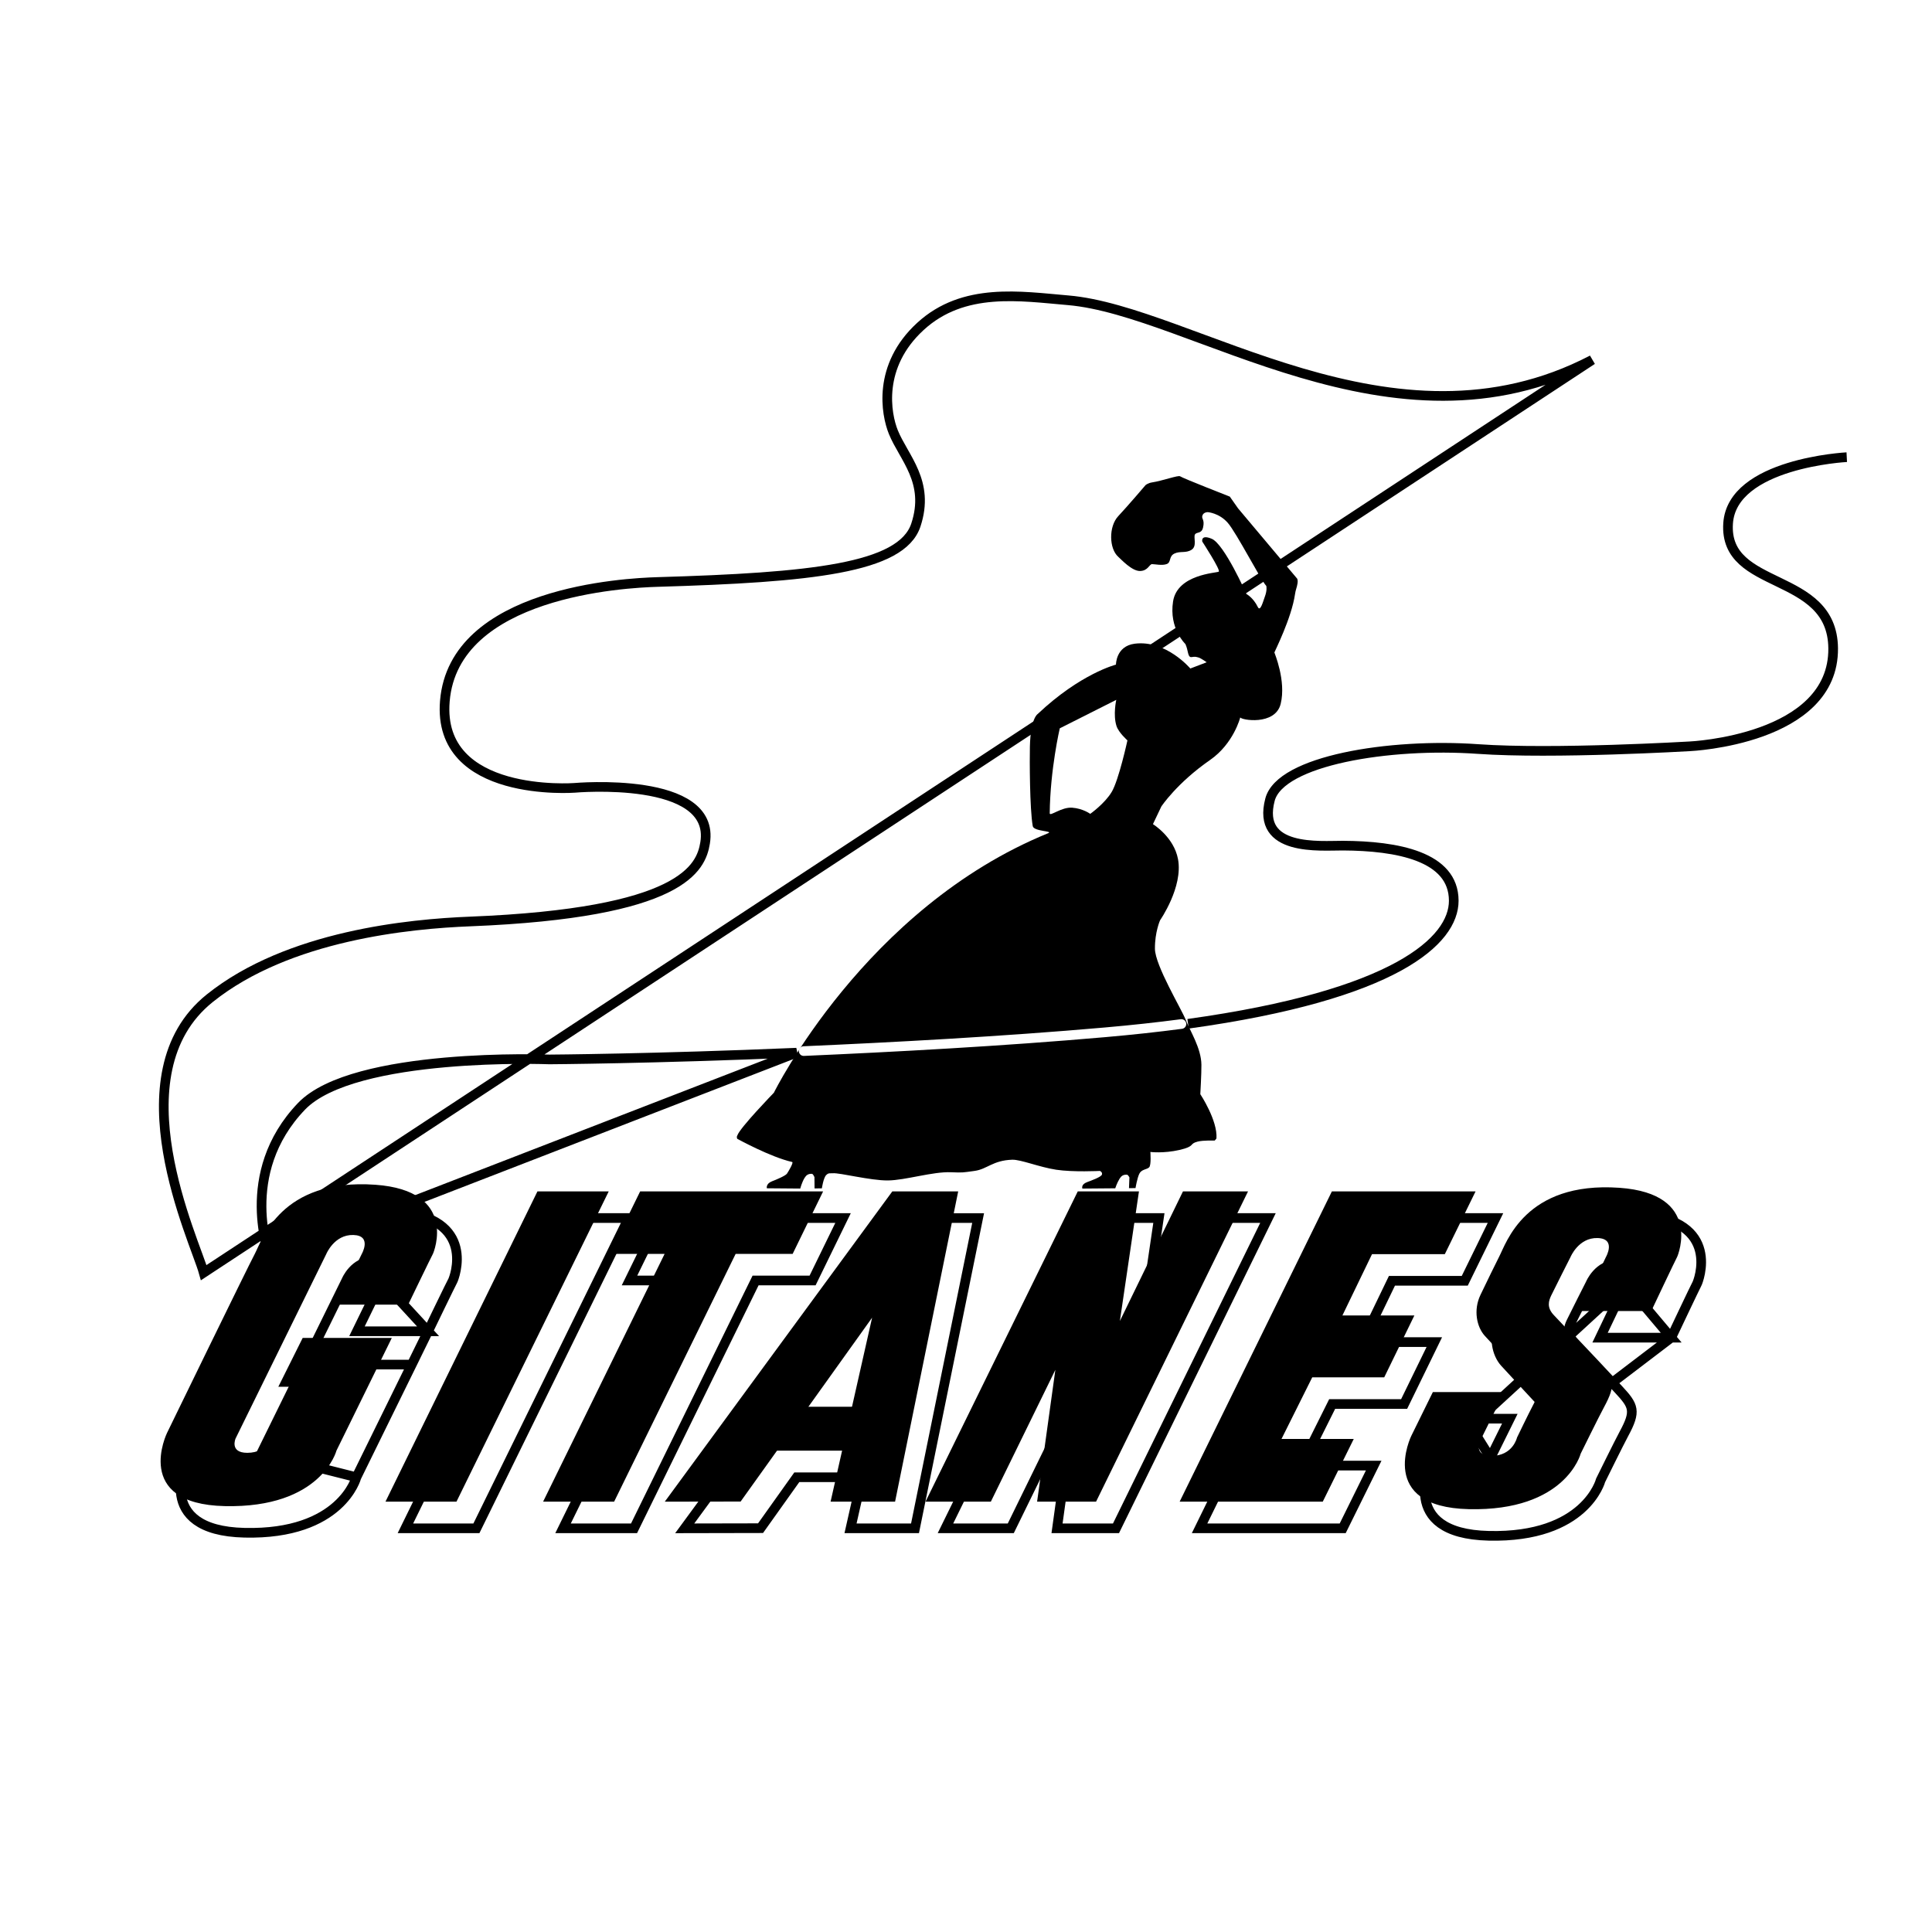 <svg width="100" height="100" viewBox="0 0 100 100" fill="none" xmlns="http://www.w3.org/2000/svg">
<path fill-rule="evenodd" clip-rule="evenodd" d="M0 0H100V100H0V0Z" fill="white"/>
<path fill-rule="evenodd" clip-rule="evenodd" d="M53.307 38.645C53.342 37.175 53.706 36.961 53.706 36.961C55.925 34.862 57.762 34.401 57.762 34.401C57.762 34.401 57.754 33.444 58.732 33.318C60.353 33.111 61.611 34.602 61.611 34.602L62.458 34.279C62.458 34.279 62.163 34.069 62.041 34.034C61.89 33.991 61.836 33.983 61.681 34.011C61.549 34.035 61.515 33.882 61.491 33.788C61.455 33.642 61.438 33.52 61.357 33.336C61.357 33.336 60.497 32.532 60.718 31.128C60.939 29.724 62.966 29.66 63.082 29.589C63.198 29.518 62.229 28.031 62.229 28.031C62.229 28.031 62.139 27.644 62.717 27.887C63.372 28.161 64.514 30.745 64.514 30.745C64.514 30.745 64.865 30.929 65.103 31.417C65.235 31.69 65.375 31.132 65.47 30.877C65.585 30.572 65.56 30.339 65.535 30.316C65.282 30.066 63.997 27.571 63.549 27.061C63.103 26.551 62.519 26.509 62.519 26.509C62.519 26.509 62.281 26.501 62.231 26.702C62.188 26.868 62.365 26.896 62.269 27.306C62.193 27.64 61.945 27.519 61.853 27.66C61.761 27.802 61.974 28.267 61.673 28.457C61.372 28.646 61.091 28.509 60.79 28.651C60.488 28.794 60.63 29.096 60.398 29.192C60.166 29.287 59.768 29.198 59.629 29.199C59.489 29.2 59.422 29.55 59.003 29.555C58.583 29.559 58.027 28.95 57.878 28.817C57.408 28.4 57.374 27.256 57.882 26.714C58.39 26.171 59.291 25.112 59.291 25.112C59.291 25.112 59.411 25.002 59.638 24.968C60.144 24.892 60.996 24.585 61.081 24.653C61.199 24.745 63.655 25.705 63.655 25.705L64.079 26.309L67.141 29.951C67.141 29.951 67.186 30.032 67.162 30.184C67.12 30.447 67.065 30.504 67.031 30.747C66.855 31.986 65.962 33.747 65.962 33.771C65.962 33.794 66.581 35.237 66.288 36.431C66.006 37.581 64.198 37.268 64.197 37.128C64.197 37.128 63.859 38.486 62.631 39.338C60.913 40.529 60.111 41.743 60.111 41.743L59.676 42.658C59.676 42.658 60.76 43.319 60.974 44.47C61.243 45.916 60.045 47.633 60.045 47.633C60.045 47.633 59.772 48.243 59.779 49.108C59.786 49.972 61.165 52.247 61.372 52.786C61.587 53.345 62.177 54.251 62.185 55.115C62.189 55.583 62.128 56.635 62.128 56.635C62.128 56.635 63.025 57.985 62.964 58.918C62.963 58.94 62.872 59.036 62.872 59.036C62.872 59.036 62.283 59.013 61.986 59.09C61.521 59.211 61.895 59.324 61.058 59.519C60.22 59.712 59.543 59.625 59.543 59.625C59.543 59.625 59.596 60.302 59.48 60.42C59.365 60.538 59.085 60.517 58.971 60.752C58.857 60.987 58.774 61.496 58.774 61.496L58.436 61.499L58.459 60.944C58.459 60.944 58.392 60.806 58.33 60.802C58.138 60.79 58.035 60.871 57.95 61.009C57.812 61.232 57.725 61.506 57.725 61.506L56.024 61.52C56.024 61.52 55.934 61.311 56.271 61.185C56.467 61.112 57.004 60.922 57.037 60.793C57.071 60.664 56.931 60.607 56.931 60.607C56.931 60.607 55.545 60.678 54.67 60.545C53.794 60.412 52.837 60.013 52.393 60.027C51.39 60.059 51.092 60.517 50.451 60.605C49.811 60.693 49.857 60.7 49.228 60.675C48.272 60.636 46.866 61.092 45.956 61.1C45.048 61.108 43.471 60.697 43.11 60.727C42.958 60.74 42.888 60.695 42.761 60.824C42.619 60.969 42.539 61.509 42.539 61.509L42.161 61.512L42.156 60.928C42.156 60.928 42.089 60.762 42.026 60.758C41.834 60.747 41.731 60.827 41.646 60.965C41.508 61.188 41.421 61.519 41.421 61.519L39.691 61.505C39.691 61.505 39.631 61.266 39.967 61.14C40.163 61.067 40.658 60.859 40.733 60.748C40.812 60.632 41.09 60.163 41.002 60.144C39.892 59.897 38.165 58.947 38.165 58.947C38.165 58.947 38.106 58.867 38.164 58.772C38.284 58.386 40.056 56.559 40.056 56.559C40.056 56.559 44.761 46.997 54.251 43.127C54.546 43.006 53.504 43.04 53.455 42.76C53.296 41.866 53.291 39.313 53.307 38.645V38.645Z" fill="black"/>
<path fill-rule="evenodd" clip-rule="evenodd" d="M54.333 42.096C54.335 42.282 54.936 41.764 55.496 41.806C56.055 41.848 56.43 42.125 56.43 42.125C56.43 42.125 57.172 41.604 57.54 40.993C57.908 40.382 58.356 38.322 58.356 38.322C58.356 38.322 57.9 37.92 57.79 37.579C57.603 37.001 57.778 36.224 57.778 36.224L54.854 37.698C54.854 37.698 54.359 39.806 54.333 42.096Z" fill="white"/>
<path d="M61.494 52.991C72.228 51.501 75.248 48.692 75.246 46.621C75.243 44.312 72.3 43.784 69.512 43.77C68.341 43.764 65.016 44.097 65.736 41.387C66.275 39.362 71.914 38.444 76.505 38.77C80.399 39.046 87.459 38.629 87.459 38.629C87.459 38.629 94.928 38.303 94.884 33.556C94.845 29.518 89.219 30.622 89.446 27.095C89.648 23.966 95.588 23.663 95.588 23.663M10.545 65.872C10.079 64.189 5.948 55.603 10.858 51.668C14.92 48.411 21.221 47.819 24.33 47.696C35.329 47.258 36.285 44.922 36.496 43.63C37.069 40.122 29.738 40.779 29.738 40.779C29.738 40.779 22.61 41.322 23.025 36.292C23.49 30.635 32.348 30.173 34.025 30.124C41.95 29.89 46.658 29.422 47.404 27.179C48.151 24.936 46.774 23.688 46.239 22.366C45.863 21.436 45.4 18.954 47.638 16.898C49.874 14.842 52.839 15.336 55.283 15.542C61.659 16.08 72.087 24.016 82.413 18.627L10.545 65.872ZM13.974 65.037C13.974 65.037 12.266 60.745 15.606 57.263C18.312 54.44 28.441 54.836 28.441 54.836C28.441 54.836 33.797 54.802 41.228 54.487L13.974 65.037ZM41.544 54.474C41.582 54.473 41.62 54.471 41.658 54.469L41.544 54.474ZM41.657 54.469C41.714 54.467 41.772 54.465 41.829 54.462L41.657 54.469Z" stroke="black" stroke-width="0.5" stroke-miterlimit="2.613"/>
<path fill-rule="evenodd" clip-rule="evenodd" d="M27.818 61.667H31.507L23.627 77.726H19.952L27.818 61.667V61.667ZM33.134 61.667H42.604L41.028 64.9H38.077L31.787 77.726H28.111L34.401 64.9H31.55L33.134 61.667V61.667ZM34.409 77.726L46.186 61.667H49.596L46.329 77.726H42.991L45.14 68.203L38.334 77.72L34.409 77.726V77.726Z" fill="black"/>
<path fill-rule="evenodd" clip-rule="evenodd" d="M41.73 72.814H44.166L43.7 75.084H40.068L41.73 72.814ZM55.785 61.667H58.952L57.964 68.376L61.23 61.667H64.598L56.732 77.726H53.68L54.625 70.903L51.286 77.726H47.905L55.785 61.667ZM68.938 61.667H76.375L74.784 64.914H71.016L69.483 68.088H73.208L71.647 71.291H67.921L66.33 74.48H70.07L68.466 77.726H61.058L68.938 61.667ZM21.127 67.528H17.444L18.72 64.914C18.72 64.914 19.278 63.951 18.289 63.923C17.301 63.893 16.885 64.914 16.885 64.914L12.193 74.458C12.193 74.458 11.87 75.198 12.801 75.198C13.905 75.198 14.12 74.251 14.12 74.251L15.367 71.779H14.406L15.667 69.251H20.28L17.415 75.084C17.415 75.084 16.642 78.071 11.627 77.956C6.842 77.847 8.647 74.164 8.647 74.164C8.647 74.164 12.816 65.596 13.189 64.899C13.561 64.202 14.521 60.978 19.421 61.322C23.725 61.625 22.466 64.806 22.401 64.913C22.337 65.02 21.127 67.528 21.127 67.528V67.528ZM79.254 71.737C78.882 71.335 77.248 69.582 76.848 69.137C76.446 68.692 76.244 67.824 76.631 67.019C76.878 66.503 77.494 65.235 77.59 65.057C77.962 64.36 78.921 61.136 83.821 61.48C88.126 61.783 86.866 64.963 86.802 65.071C86.737 65.179 85.47 67.858 85.47 67.858H81.787L83.119 65.071C83.119 65.071 83.678 64.109 82.69 64.081C81.702 64.052 81.286 65.071 81.286 65.071C81.286 65.071 80.421 66.778 80.292 67.051C80.162 67.323 80.042 67.671 80.43 68.074C80.816 68.476 82.154 69.906 82.736 70.53C83.539 71.392 83.664 71.65 83.02 72.843C82.769 73.305 81.816 75.241 81.816 75.241C81.816 75.241 81.042 78.228 76.028 78.114C71.243 78.004 73.048 74.321 73.048 74.321L74.165 72.052H77.862L76.594 74.616C76.594 74.616 76.271 75.355 77.203 75.355C78.307 75.355 78.521 74.407 78.521 74.407C78.521 74.407 79.123 73.158 79.337 72.755C79.552 72.354 79.627 72.139 79.254 71.737V71.737Z" fill="black"/>
<path d="M74.079 75.702L74.269 75.314M28.849 63.046H32.538L24.659 79.105H20.984L28.849 63.046V63.046ZM32.538 63.046L24.659 79.105L32.538 63.046ZM34.165 63.046H43.636L42.059 66.278H39.108L32.818 79.105H29.143L35.433 66.278H32.582L34.165 63.046V63.046ZM45.198 74.193L44.732 76.462H41.243L39.366 79.098L35.441 79.106L47.218 63.047H50.628L47.361 79.106H44.023L46.172 69.582L44.951 71.29L45.198 74.193ZM56.817 63.046H59.984L58.996 69.754L62.263 63.046H65.63L57.764 79.105H54.712L55.657 72.282L52.318 79.105H48.937L56.817 63.046V63.046ZM69.97 63.046H77.406L75.816 66.293H72.047L70.515 69.467H74.24L72.678 72.67H68.953L67.363 75.859H71.102L69.498 79.105H62.09L69.97 63.046ZM22.158 68.907H18.476L19.751 66.293L22.158 68.907ZM19.751 66.293C19.751 66.293 20.31 65.33 19.322 65.302C18.333 65.273 17.918 66.293 17.918 66.293H19.751ZM17.918 66.293L13.225 75.837L17.918 66.293ZM13.225 75.838C13.225 75.838 12.903 76.578 13.834 76.578C14.937 76.578 15.152 75.629 15.152 75.629L13.225 75.838ZM15.152 75.629L16.398 73.158H15.438L16.699 70.63H21.312L18.447 76.461L15.152 75.629ZM18.448 76.462C18.448 76.462 17.674 79.45 12.659 79.335C7.875 79.226 9.679 75.543 9.679 75.543C9.679 75.543 13.848 66.974 14.221 66.279C14.592 65.581 15.553 62.357 20.453 62.702C24.756 63.005 23.497 66.185 23.433 66.293C23.368 66.4 22.157 68.907 22.157 68.907L18.448 76.462ZM75.873 73.431H78.148L77.144 75.462L75.873 73.431ZM77.625 75.996C77.625 75.996 77.303 76.735 78.234 76.735C79.337 76.735 79.552 75.787 79.552 75.787C79.552 75.787 80.154 74.538 80.369 74.135C80.584 73.733 80.659 73.518 80.286 73.116C79.914 72.714 78.281 70.961 77.879 70.516C77.478 70.07 77.275 69.201 77.662 68.397C77.91 67.882 78.526 66.613 78.621 66.436C78.993 65.739 79.953 62.515 84.854 62.859C89.157 63.162 87.898 66.343 87.834 66.45C87.769 66.558 86.502 69.237 86.502 69.237L77.625 75.996ZM86.501 69.237H82.819L84.151 66.451L86.501 69.237ZM84.151 66.451C84.151 66.451 84.71 65.489 83.721 65.46C82.733 65.431 82.317 66.451 82.317 66.451C82.317 66.451 81.452 68.157 81.323 68.43C81.194 68.703 81.075 69.05 81.46 69.453C81.849 69.854 83.187 71.284 83.768 71.909C84.57 72.77 84.696 73.03 84.051 74.221C83.8 74.685 82.848 76.621 82.848 76.621C82.848 76.621 82.074 79.608 77.059 79.493C72.275 79.384 74.079 75.701 74.079 75.701L84.151 66.451Z" stroke="black" stroke-width="0.5" stroke-miterlimit="2.613"/>
<path d="M41.599 54.404C46.175 54.204 51.884 53.899 57.191 53.433C58.611 53.309 59.928 53.164 61.15 53.003" stroke="white" stroke-width="0.5" stroke-miterlimit="2.613" stroke-linecap="round" stroke-linejoin="round"/>
</svg>
